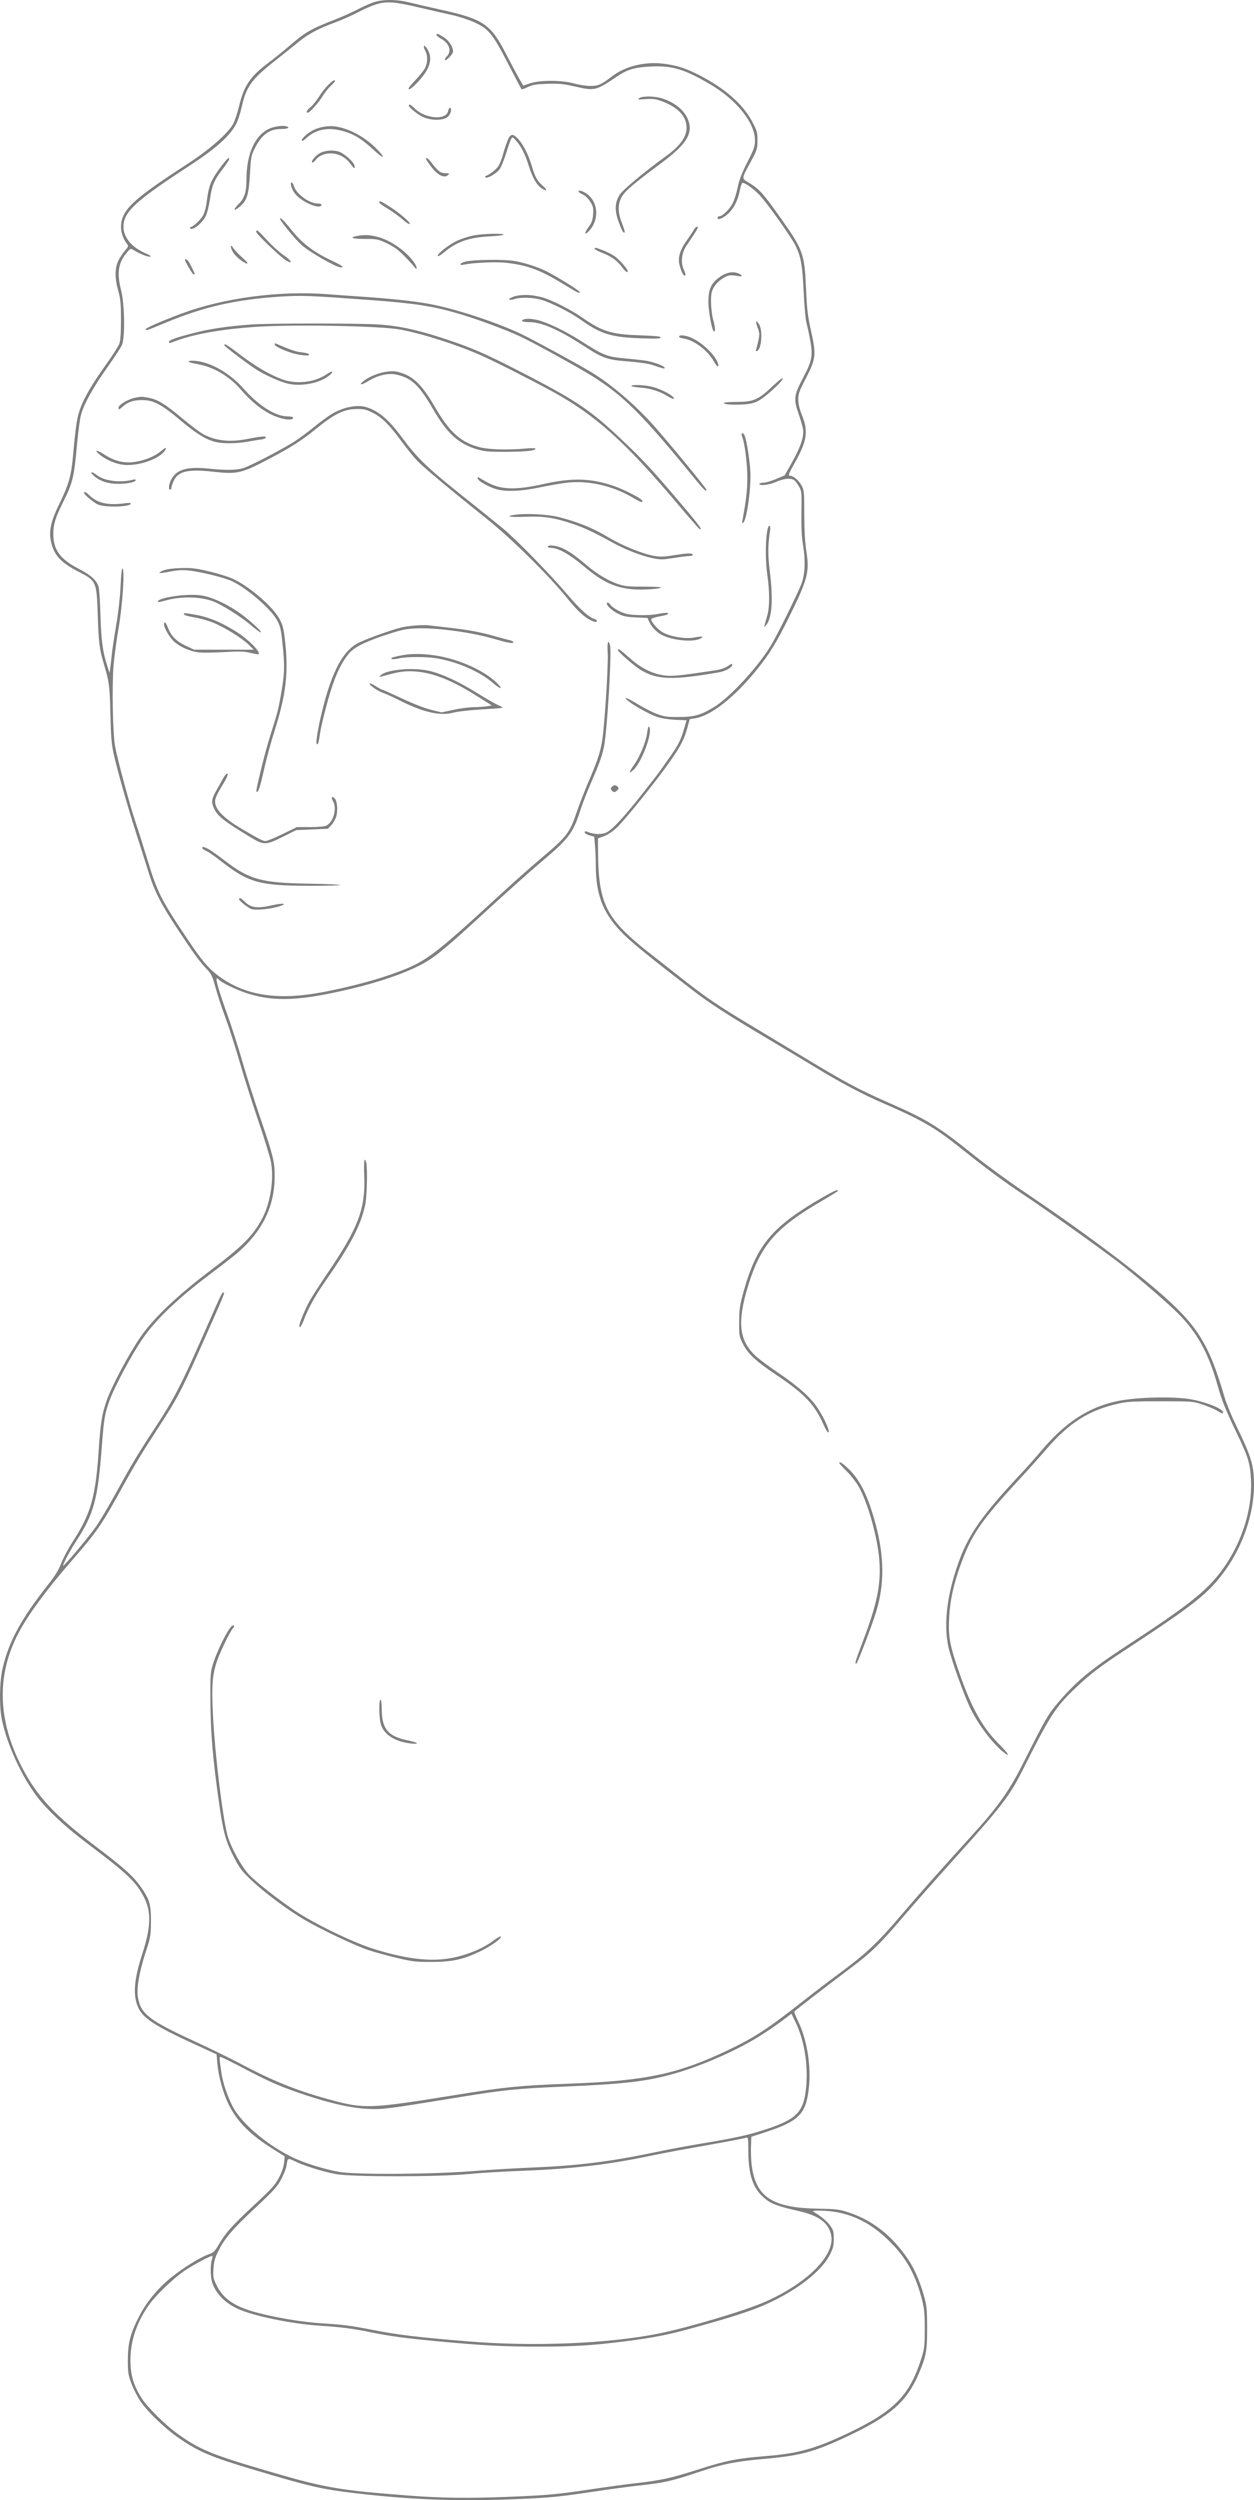 <svg width="319" height="636" viewBox="0 0 319 636" fill="none" xmlns="http://www.w3.org/2000/svg">
<path fill-rule="evenodd" clip-rule="evenodd" d="M103.991 0.589C105.282 0.917 109.013 1.777 112.283 2.502C122.921 4.859 124.819 6.142 128.642 13.553C129.95 16.089 131.487 18.976 132.058 19.968L133.094 21.771L134.892 21.181C137.451 20.34 143.015 20.37 146.075 21.241C147.279 21.584 149.11 21.864 150.143 21.863C152.218 21.862 152.945 21.543 155.697 19.423C159.053 16.836 164.016 15.616 168.787 16.204C172.114 16.613 174.367 17.334 177.816 19.093C184.398 22.45 189.038 26.523 191.385 31.003C192.584 33.292 192.697 33.706 192.689 35.753C192.68 37.868 192.586 38.169 191.023 41.067C188.506 45.734 188.52 45.251 190.864 46.708C193.261 48.2 194.333 49.427 198.894 55.901C204.306 63.586 204.672 64.632 205.054 73.512C205.278 78.73 205.481 80.44 206.318 84.167C207.683 90.251 207.575 91.236 204.99 96.259C203.247 99.643 203.035 100.248 203.071 101.734C203.096 102.748 203.436 104.201 203.936 105.429C205.685 109.726 205.355 112.064 202.205 117.686C200.605 120.541 200.424 121.016 200.935 121.016C201.817 121.016 203.105 122.09 203.893 123.486C204.545 124.64 204.589 125.089 204.597 130.783C204.604 134.892 204.778 137.957 205.136 140.279C205.957 145.591 205.477 147.382 200.583 157.28C197.558 163.4 195.72 166.396 192.669 170.181C186.825 177.431 180.88 182.111 176.714 182.741L175.455 182.931L174.882 185.049C174.064 188.07 173.25 189.655 170.449 193.677C167.034 198.582 158.862 208.739 156.811 210.628C155.818 211.543 154.495 212.412 153.615 212.728L152.113 213.267L152.154 217.531C152.25 227.607 153.759 231.899 159.051 237.149C160.348 238.435 162.887 240.633 164.694 242.034C166.501 243.435 170.118 246.275 172.732 248.344C179.414 253.634 182.559 255.783 191.134 260.916C195.264 263.389 200.896 266.781 203.65 268.454C214.744 275.196 218.199 277.053 226.178 280.563C235.909 284.843 238.525 286.453 247.7 293.806C250.835 296.319 256.528 300.484 260.351 303.062C274.486 312.595 285.945 321.074 294.082 328.019C304.532 336.94 307.495 341.614 311.562 355.6C311.993 357.079 313.283 360.209 314.429 362.556C318.308 370.494 319.002 372.802 319 377.77C318.998 384.934 316.257 393.1 311.749 399.375C307.499 405.291 304.073 408.03 286.568 419.512C280.055 423.783 277.353 425.832 273.859 429.147C268.461 434.268 267.277 436.092 260.177 450.224C256.827 456.89 254.846 459.461 242.477 473.195C237.987 478.18 232.273 484.654 229.779 487.583C223.733 494.681 221.716 496.641 216.166 500.815C209.775 505.62 202.264 511.429 202.084 511.704C202.003 511.828 202.415 512.91 203.001 514.109C205.307 518.832 206.384 525.52 205.756 531.205C205.022 537.844 203.243 539.616 194.419 542.489L191.134 543.559L191.039 546.203C190.987 547.657 191.086 549.859 191.26 551.096C192.369 558.973 196.618 561.671 208.185 561.846C212.248 561.907 213.393 562.029 215.227 562.594C221.686 564.586 226.75 568.474 230.966 574.679C232.571 577.04 233.904 580.069 234.979 583.797C235.746 586.454 235.828 587.234 235.852 592.059C235.881 597.989 235.608 599.46 233.629 604.027C230.571 611.086 226.458 614.648 215.319 619.882C207.112 623.739 203.551 624.696 194.419 625.499C187.382 626.118 183.799 626.814 178.513 628.589C170.702 631.212 169.318 631.53 162.347 632.3C159.938 632.566 154.939 633.24 151.239 633.797C142.277 635.146 140.092 635.363 131.996 635.711C116.798 636.364 104.689 635.929 90.224 634.21C81.644 633.191 79.022 632.581 64.266 628.176C53.411 624.934 50.282 623.58 44.946 619.812C41.821 617.606 37.646 613.583 35.894 611.09C35.086 609.94 33.995 607.851 33.47 606.448C32.609 604.146 32.516 603.552 32.517 600.346C32.519 596.023 33.191 593.459 35.465 589.099C37.366 585.455 40.238 582.01 43.685 579.242C46.636 576.873 50.919 574.232 53.076 573.453C54.334 572.998 54.661 572.684 55.655 570.973C57.392 567.985 59.04 566.145 64.677 560.905C69.147 556.75 70.007 555.799 70.98 553.936C71.692 552.574 72.165 551.184 72.264 550.165L72.421 548.55L69.51 546.721C63.648 543.036 60.495 539.898 58.265 535.528C56.834 532.724 55.586 528.29 55.294 524.975L55.084 522.594L48.169 519.399C39.754 515.51 36.58 513.444 35.342 511.051C33.732 507.937 33.987 503.819 36.217 496.956C38.409 490.207 38.516 486.227 36.601 482.569C34.553 478.656 32.335 476.558 22.168 468.914C16.523 464.67 11.904 460.342 9.277 456.837C5.468 451.756 1.974 444.152 0.554 437.856C-0.226 434.394 -0.175 428.041 0.663 424.389C2.216 417.62 5.335 411.869 12.136 403.227C14.018 400.837 14.934 399.354 15.582 397.649C16.068 396.371 17.381 393.907 18.5 392.173C23.174 384.932 24.317 380.869 25.13 368.598C25.56 362.106 25.936 359.746 27.062 356.471C28.369 352.673 32.775 344.38 35.794 340.037C39.153 335.205 45.139 329.524 53.614 323.122C61.804 316.937 64.346 314.379 66.701 309.956C68.765 306.078 69.71 300.147 68.962 295.762C68.748 294.508 67.315 289.805 65.777 285.312C64.239 280.818 62.077 274.009 60.972 270.18C59.867 266.351 58.243 261.289 57.362 258.933C56.482 256.576 55.345 253.128 54.837 251.269C54.047 248.386 53.739 247.713 52.735 246.682C50.918 244.816 49.358 242.693 45.334 236.61C40.938 229.964 39.301 226.77 37.783 221.875C37.164 219.877 35.759 215.446 34.661 212.028C32.374 204.907 29.756 195.653 28.853 191.494C28.38 189.32 28.199 187.035 28.088 181.838C27.937 174.764 27.775 173.455 26.524 169.26C25.282 165.093 25.11 163.78 24.867 156.533C24.575 147.827 24.556 147.786 19.821 145.346C15.318 143.024 13.627 141.107 12.927 137.524C12.413 134.892 12.982 132.481 15.174 128C17.47 123.309 18.119 121.026 18.565 116.072C19.248 108.489 19.569 106.323 20.334 104.145C21.363 101.22 23.344 97.812 26.956 92.756C28.582 90.48 30.106 88.099 30.343 87.465C30.642 86.664 30.773 84.806 30.773 81.374C30.773 77.243 30.663 76.051 30.099 74.085C29.134 70.72 29.177 68.008 30.227 66.081C30.68 65.249 31.436 64.136 31.907 63.608C32.61 62.816 32.695 62.56 32.386 62.16C30.588 59.827 30.279 56.954 31.566 54.511C33.014 51.764 36.798 48.752 47.51 41.823C53.225 38.127 58.051 33.904 59.327 31.483C59.756 30.67 60.422 28.672 60.808 27.044C62.045 21.826 63.623 19.476 68.212 16.027C69.734 14.882 72.177 12.914 73.64 11.653C77.687 8.165 79.121 7.336 85.147 5.004C86.916 4.32 89.591 3.119 91.092 2.337C92.594 1.554 94.587 0.7 95.522 0.438C97.79 -0.197 101.122 -0.137 103.991 0.589ZM95.492 1.162C94.442 1.497 92.457 2.375 91.08 3.114C89.704 3.853 87.152 4.99 85.411 5.641C80.763 7.378 78.458 8.611 75.83 10.766C74.54 11.824 72.005 13.853 70.198 15.274C63.974 20.169 62.648 21.99 61.484 27.239C61.135 28.812 60.494 30.763 60.059 31.575C58.365 34.737 54.906 37.801 47.817 42.417C34.436 51.13 31.412 53.942 31.412 57.677C31.412 60.386 33.509 62.92 36.992 64.42C38.114 64.904 38.558 65.221 38.217 65.295C37.667 65.415 35.675 64.635 34.113 63.688C33.23 63.153 33.228 63.154 32.443 64.041C30.096 66.692 29.658 69.326 30.813 73.859C31.715 77.402 31.845 85.866 31.026 87.756C30.734 88.427 29.04 91.024 27.26 93.527C23.72 98.505 21.376 102.721 20.618 105.477C20.349 106.454 19.917 109.584 19.657 112.432C18.823 121.585 18.57 122.653 16.021 127.801C14.064 131.755 13.563 133.387 13.563 135.815C13.563 139.913 15.299 142.264 20.178 144.777C23.193 146.33 24.657 147.691 25.096 149.351C25.259 149.964 25.47 153.262 25.565 156.681C25.74 162.921 26.14 165.878 27.289 169.408L27.867 171.183L28.058 169.851C28.163 169.119 28.337 167.587 28.446 166.448C28.555 165.308 29.055 161.979 29.556 159.048C30.111 155.81 30.547 151.897 30.669 149.07C30.796 146.129 30.984 144.486 31.179 144.6C31.773 144.947 31.177 153.973 30.183 159.691C29.669 162.649 29.092 166.911 28.901 169.162C28.448 174.513 28.68 186.669 29.299 189.978C29.948 193.45 33.069 204.975 34.537 209.324C35.204 211.299 36.531 215.491 37.487 218.639C40.053 227.093 40.93 228.823 47.996 239.354C51.302 244.281 52.966 246.255 55.343 248.07C61.722 252.939 69.609 254.429 80.055 252.741C86.011 251.778 94.215 249.735 99.176 247.979C108.407 244.711 109.235 244.104 128.233 226.675C131.163 223.988 135.391 220.246 137.628 218.36C144.228 212.797 144.912 211.909 146.72 206.552C147.351 204.68 148.767 201.051 149.865 198.488C152.325 192.746 153.008 190.46 153.412 186.613C154.089 180.157 154.757 168.42 154.587 165.946C154.415 163.437 154.743 162.44 155.188 164.118C155.668 165.926 154.42 186.566 153.616 190.126C153.045 192.653 152.449 194.285 150.212 199.449C149.26 201.646 148.102 204.643 147.637 206.108C145.804 211.893 144.679 213.385 137.788 219.172C135.295 221.266 129.013 226.873 123.828 231.633C113.373 241.232 110.971 243.237 107.798 245.02C103.628 247.363 96.927 249.723 89.291 251.538C76.348 254.614 69.883 254.898 62.892 252.699C60.302 251.884 56.074 249.824 55.645 249.168C55.541 249.008 55.335 248.877 55.188 248.877C54.752 248.877 55.674 252.088 57.846 258.133C58.97 261.263 60.668 266.554 61.619 269.891C62.569 273.228 64.62 279.687 66.175 284.245C69.515 294.033 69.874 295.482 69.876 299.192C69.879 306.859 66.773 313.236 60.342 318.769C59.481 319.51 56.243 322.026 53.145 324.361C45.286 330.286 39.737 335.588 36.428 340.333C33.613 344.37 29.117 352.755 27.821 356.384C26.653 359.657 26.421 361.052 25.912 367.858C24.901 381.367 23.907 385.077 19.467 391.918C17.781 394.515 16.067 397.718 16.067 398.271C16.067 398.732 22.355 391.259 24.397 388.373C25.339 387.041 27.595 383.245 29.41 379.938C33.566 372.366 35.029 369.925 39.495 363.123C44.173 355.998 46.088 352.323 51.369 340.333C56.527 328.621 56.448 328.79 56.83 328.79C57.262 328.79 57.245 328.83 52.206 340.185C46.766 352.443 45.315 355.328 41.969 360.538C40.586 362.692 38.344 366.186 36.987 368.302C35.63 370.418 33.094 374.747 31.352 377.921C25.873 387.904 24.779 389.499 18.257 397.012C11.839 404.405 7.305 410.543 4.814 415.214C-0.982 426.078 -0.652 437.741 5.795 449.962C9.547 457.073 14.052 461.9 23.875 469.335C31.478 475.089 33.825 477.177 35.754 479.905C38.045 483.145 38.446 484.507 38.404 488.912C38.372 492.373 38.285 492.869 37.061 496.607C35.371 501.768 34.676 505.988 35.13 508.316C35.925 512.384 37.963 513.943 49.394 519.233C53.699 521.225 58.909 523.761 60.972 524.87C69.064 529.218 75.515 531.832 83.568 534.025C92.775 536.531 93.778 536.495 116.351 532.855C128.707 530.862 132.126 530.527 145.138 530.035C164.337 529.308 172.414 527.601 185.032 521.606C191.839 518.371 195.226 516.165 204.119 509.175C206.959 506.944 211.464 503.508 214.132 501.54C220.272 497.011 223.492 493.954 229.149 487.284C233.253 482.445 239.589 475.305 247.141 467.01C253.755 459.745 256.664 455.684 260.031 449.014C266.191 436.811 266.557 436.176 269.286 432.973C273.745 427.737 277.634 424.518 286.471 418.748C301.89 408.68 306.716 404.895 310.499 399.906C315.679 393.072 318.583 384.326 318.239 376.589C318.049 372.312 317.548 370.658 314.56 364.455C311.801 358.726 310.821 356.282 309.749 352.468C307.415 344.157 304.546 338.956 299.567 334.002C296.685 331.135 288.645 324.238 284.564 321.132C279.118 316.987 266.009 307.65 260.597 304.062C255.322 300.564 251.246 297.544 244.014 291.774C237.802 286.817 234.323 284.821 224.394 280.519C219.44 278.372 214.067 275.536 208.187 271.964C205.691 270.448 199.637 266.819 194.732 263.899C184.741 257.951 180.611 255.278 176.222 251.916C167.687 245.378 162.067 240.872 159.578 238.569C153.716 233.147 151.576 228.227 151.558 220.138C151.555 218.575 151.462 216.293 151.353 215.067L151.153 212.837L149.945 212.495C149.28 212.306 148.736 211.964 148.736 211.735C148.736 211.379 148.894 211.381 149.821 211.747C151.203 212.293 153.219 212.296 154.305 211.754C155.762 211.027 158.526 208.072 162.858 202.608C165.158 199.707 167.385 196.843 167.805 196.245C168.226 195.647 169.403 193.977 170.42 192.534C172.556 189.505 173.175 188.272 174.029 185.35L174.647 183.238L171.782 183.103C169.97 183.018 168.245 182.738 167.087 182.341C165.192 181.692 161.188 179.468 159.735 178.257C158.256 177.025 159.598 177.505 162.316 179.181C163.773 180.079 165.925 181.172 167.098 181.611C168.966 182.308 169.658 182.406 172.673 182.396C176.615 182.384 178.264 181.92 181.636 179.871C185.769 177.36 193.197 169.24 196.373 163.762C198.04 160.886 202.828 151.171 203.801 148.689C204.776 146.203 204.949 142.824 204.304 138.863C203.921 136.512 203.804 134.195 203.871 130.324C203.957 125.343 203.92 124.937 203.281 123.808C202.907 123.146 202.361 122.416 202.069 122.187C201.251 121.545 199.457 121.697 197.432 122.582C195.62 123.373 193.168 123.664 193.168 123.088C193.168 122.925 193.625 122.792 194.184 122.793C194.744 122.793 196.196 122.371 197.412 121.854L199.624 120.915L201.551 117.464C203.744 113.538 204.587 110.937 204.265 109.082C204.147 108.402 203.63 106.646 203.116 105.181C201.846 101.564 201.986 100.473 204.263 96.178C206.51 91.94 206.796 90.546 206.166 86.925C205.902 85.408 205.471 83.368 205.208 82.391C204.923 81.329 204.61 78.023 204.429 74.16C204.116 67.484 203.762 65.439 202.429 62.611C201.377 60.38 194.942 51.342 193.061 49.452C191.355 47.74 189.252 46.306 188.818 46.56C188.675 46.644 188.39 47.523 188.184 48.514C187.674 50.966 186.855 52.669 185.511 54.077C184.257 55.39 182.529 56.181 182.529 55.442C182.529 55.206 182.735 55.014 182.987 55.014C183.804 55.014 185.613 53.237 186.401 51.66C186.824 50.815 187.395 48.993 187.67 47.611C188.033 45.789 188.706 44.041 190.121 41.251C191.875 37.792 192.07 37.222 192.05 35.607C191.996 31.154 187.291 25.323 180.581 21.394C174.151 17.629 171.037 16.686 165.795 16.913C161.585 17.096 159.662 17.638 157.11 19.36C151.555 23.11 151.358 23.158 146.266 22.007C143.26 21.327 142.229 21.227 139.247 21.322C136.327 21.416 135.506 21.552 134.266 22.145C133.45 22.536 132.732 22.799 132.669 22.73C132.607 22.661 131.056 19.701 129.223 16.152C125.246 8.454 124.258 7.266 120.418 5.568C119.042 4.959 116.578 4.167 114.943 3.809C113.308 3.451 109.506 2.579 106.494 1.872C100.273 0.41 98.26 0.28 95.492 1.162ZM112.786 9.413C114.163 10.231 115.256 11.878 115.256 13.134C115.256 13.721 113.49 15.557 113.194 15.277C113.065 15.155 113.264 14.747 113.638 14.371C114.964 13.036 114.336 11.031 112.226 9.861C111.475 9.445 110.942 8.979 111.042 8.825C111.273 8.472 111.108 8.417 112.786 9.413ZM108.485 12.141C109.819 14.067 109.75 16.036 108.265 18.378C107.088 20.235 104.502 22.864 104.006 22.708C103.72 22.617 104.224 21.899 105.528 20.538C106.6 19.418 107.749 17.999 108.081 17.383C108.811 16.031 108.859 14.163 108.196 12.95C107.56 11.787 107.791 11.14 108.485 12.141ZM85.217 20.622C85.217 20.753 84.72 21.317 84.112 21.874C83.504 22.431 82.581 23.601 82.061 24.472C81.091 26.097 78.782 28.672 78.294 28.672C77.729 28.672 78.055 28.033 79.037 27.212C79.597 26.745 80.537 25.584 81.127 24.631C82.62 22.22 85.217 19.674 85.217 20.622ZM168.658 25.101C172.002 26.239 174.383 28.349 175.192 30.892C176.222 34.129 174.436 36.859 168.308 41.415C161.2 46.7 158.96 48.616 158.147 50.112C157.113 52.012 157.15 54.124 158.267 56.901C158.718 58.021 159.008 59.011 158.912 59.101C158.588 59.408 158.195 58.72 157.34 56.346C156.311 53.489 156.395 51.542 157.635 49.54C158.39 48.322 164.079 43.578 169.244 39.86C173.181 37.025 174.862 34.59 174.638 32.039C174.398 29.297 172.185 27.124 168.168 25.687C166.755 25.181 165.99 25.09 164.224 25.221C162.264 25.367 162.098 25.339 162.641 24.956C163.497 24.353 166.689 24.43 168.658 25.101ZM105.419 27.525C108.118 30.243 113.554 30.683 114.006 28.22C114.094 27.736 114.306 27.38 114.477 27.43C115.062 27.6 114.653 29.116 113.842 29.782C112.753 30.675 109.775 30.7 107.746 29.833C106.402 29.259 103.991 27.334 103.991 26.836C103.991 26.365 104.519 26.62 105.419 27.525ZM85.061 32.139C88.528 32.557 92.623 34.697 95.581 37.637C98.302 40.342 97.815 40.717 94.995 38.089C92.122 35.41 90.156 34.187 87.453 33.397C83.584 32.266 80.413 32.838 77.942 35.112C77.194 35.801 76.769 36.03 76.769 35.745C76.769 35.066 78.633 33.507 80.211 32.866C81.753 32.24 83.602 31.963 85.061 32.139ZM72.78 32.117C73.917 32.429 73.261 32.815 71.594 32.815C68.489 32.815 66.556 34.235 64.775 37.822C63.913 39.56 63.812 40.097 63.594 44.125C63.305 49.466 62.841 50.995 61.045 52.53C59.385 53.949 59.167 53.428 60.758 51.846C62.207 50.405 62.686 48.869 62.695 45.633C62.712 39.214 64.786 34.521 68.368 32.792C69.612 32.193 71.822 31.854 72.78 32.117ZM131.853 35.391C133.121 36.758 134.474 39.461 135.299 42.275C136.103 45.02 136.672 46.049 138.045 47.24C139.347 48.37 139.178 48.849 137.803 47.923C136.499 47.044 135.501 45.299 134.496 42.141C133.528 39.095 132.596 37.253 131.283 35.788C130.394 34.797 130.355 34.784 130.019 35.379C129.827 35.717 129.254 37.353 128.745 39.015C128.236 40.676 127.492 42.49 127.091 43.045C126.299 44.144 123.891 45.532 123.486 45.123C123.348 44.983 123.404 44.812 123.611 44.742C124.524 44.432 126.091 43.231 126.705 42.369C127.073 41.852 127.605 40.56 127.888 39.497C128.17 38.434 128.692 36.829 129.047 35.93C129.831 33.949 130.411 33.837 131.853 35.391ZM85.981 38.5C87.494 38.893 90.224 41.359 90.224 42.332C90.224 43.051 90.161 43.004 88.859 41.322C86.696 38.528 82.201 38.215 80.269 40.724C79.921 41.176 79.528 41.444 79.397 41.319C79.065 41.005 80.246 39.578 81.341 38.972C82.551 38.301 84.469 38.106 85.981 38.5ZM109.916 41.563C111.448 43.581 112.108 44.062 113.348 44.062C114.362 44.062 114.411 44.101 113.947 44.539C113.034 45.402 111.374 44.591 109.761 42.495C108.997 41.501 108.372 40.582 108.372 40.452C108.372 39.885 108.965 40.312 109.916 41.563ZM58.308 40.515C58.308 40.681 57.622 41.713 56.783 42.809C54.465 45.84 53.959 47 53.444 50.474C53.187 52.205 52.72 54.168 52.405 54.836C51.504 56.75 48.999 58.771 48.35 58.108C48.234 57.989 48.328 57.828 48.56 57.75C49.478 57.442 51.245 55.69 51.769 54.569C52.073 53.918 52.412 52.653 52.522 51.758C53.084 47.17 53.591 45.887 56.233 42.365C57.758 40.332 58.308 39.842 58.308 40.515ZM74.725 47.244C75.25 49.232 78.617 51.749 80.758 51.755C81.318 51.757 81.775 51.883 81.775 52.036C81.775 53.522 76.873 51.531 75.092 49.322C74.215 48.235 73.654 46.43 74.193 46.43C74.368 46.43 74.608 46.796 74.725 47.244ZM149.076 49.177C152.116 51.115 152.569 55.663 150.009 58.563C148.701 60.045 148.483 59.464 149.713 57.773C150.551 56.621 150.774 55.993 150.874 54.506C150.981 52.919 150.882 52.478 150.157 51.309C149.647 50.485 148.895 49.762 148.244 49.468C147.654 49.202 147.171 48.876 147.171 48.743C147.171 48.303 148.003 48.493 149.076 49.177ZM99.088 52.547C101.729 54.232 104.543 56.653 104.22 56.964C104.088 57.091 103.454 56.729 102.812 56.16C101.499 54.997 99.794 53.774 97.817 52.578C97.082 52.134 96.482 51.635 96.482 51.468C96.482 50.968 96.854 51.122 99.088 52.547ZM72.108 56.109C72.552 56.565 73.552 57.736 74.332 58.713C76.973 62.021 79.929 64.221 84.792 66.497C86.936 67.5 87.609 68.036 86.724 68.036C85.525 68.036 78.553 64.034 76.613 62.232C74.862 60.606 71.068 55.949 71.197 55.583C71.255 55.417 71.666 55.653 72.108 56.109ZM177.523 57.912C177.523 58.042 177.039 58.874 176.448 59.762C175.858 60.65 174.985 61.967 174.509 62.687C173.42 64.336 173.157 66.789 173.892 68.452C174.462 69.743 174.512 70.108 174.119 70.108C173.786 70.108 173.185 68.79 172.82 67.258C172.414 65.557 173.02 63.506 174.555 61.386C175.298 60.36 176.132 59.106 176.409 58.599C176.872 57.753 177.523 57.351 177.523 57.912ZM67.957 61.114C69.219 62.5 71.081 64.192 72.094 64.874C74.11 66.229 74.711 67.285 72.936 66.351C71.626 65.663 65.192 59.545 65.192 58.988C65.192 58.222 65.635 58.563 67.957 61.114ZM128.085 59.704C128.085 59.842 126.5 60.035 124.564 60.134C119.214 60.406 116.09 61.52 112.807 64.325C112.118 64.914 111.471 65.27 111.37 65.116C111.077 64.667 114.196 62.21 116.299 61.233C117.36 60.74 119.214 60.141 120.418 59.9C122.78 59.429 128.085 59.293 128.085 59.704ZM95.699 60.16C99.191 60.965 103.426 63.895 105.422 66.887C106.279 68.171 106.16 68.966 105.289 67.773C105.006 67.383 103.864 66.145 102.751 65.02C101.244 63.495 100.132 62.696 98.385 61.88C96.142 60.832 95.904 60.785 92.82 60.785C89.529 60.785 88.643 60.39 91.032 59.989C92.747 59.701 93.89 59.743 95.699 60.16ZM59.39 63.159C59.701 63.644 60.672 64.666 61.548 65.43C62.423 66.195 63.056 66.9 62.952 66.998C62.574 67.356 59.998 65.39 59.295 64.208C58.459 62.8 58.545 61.84 59.39 63.159ZM153.557 63.738C154.573 64.133 155.911 64.842 156.529 65.312C157.715 66.215 159.687 68.485 159.687 68.947C159.687 69.541 159.137 69.159 158.221 67.931C156.999 66.29 155.479 65.197 153.207 64.324C152.218 63.943 151.358 63.491 151.297 63.318C151.138 62.867 151.483 62.931 153.557 63.738ZM130.929 66.403C134.002 66.957 137.457 68.137 139.818 69.437C143.316 71.363 147.484 74.015 147.484 74.314C147.484 74.755 146.977 74.507 143.394 72.311C137.454 68.67 134.21 67.463 128.71 66.845C126.186 66.562 120.259 66.827 117.994 67.325C116.664 67.616 116.949 66.929 118.306 66.569C120.352 66.027 128.269 65.923 130.929 66.403ZM48.041 66.63C48.514 67.43 49.547 69.534 49.547 69.697C49.547 69.76 49.41 69.812 49.243 69.812C48.996 69.812 47.044 66.501 47.044 66.082C47.044 65.701 47.708 66.067 48.041 66.63ZM187.738 69.514C188.942 69.974 188.994 70.496 187.809 70.23C187.228 70.099 186.332 70.015 185.818 70.044C184.489 70.117 182.501 71.542 181.618 73.054C180.978 74.148 180.865 74.737 180.88 76.889C180.889 78.287 181.123 80.25 181.4 81.25C181.958 83.265 182.04 84.315 181.639 84.315C181.144 84.315 180.182 79.17 180.2 76.62C180.22 73.743 180.844 72.235 182.593 70.84C184.419 69.385 186.197 68.926 187.738 69.514ZM83.496 74.856C85.045 74.98 88.565 75.232 91.319 75.417C99.613 75.975 105.505 76.606 109.48 77.362C116.034 78.608 126.271 81.975 132.551 84.95C135.504 86.35 146.777 92.483 150.3 94.607C155.287 97.614 161.121 102.553 165.937 107.845C169.118 111.341 179.713 124.208 179.713 124.577C179.713 125.257 179.081 124.645 176.427 121.394C163.537 105.601 158.613 100.678 150.77 95.739C147.405 93.62 135.97 87.311 132.554 85.69C129.169 84.084 122.227 81.48 117.514 80.049C110.495 77.919 105.953 77.194 94.159 76.324C78.921 75.199 76.711 75.112 71.533 75.44C60.053 76.167 51.865 78.023 42.04 82.126C37.34 84.088 37.031 84.189 37.031 83.764C37.031 83.452 40.915 81.751 45.985 79.843C56.776 75.781 71.136 73.872 83.496 74.856ZM135.468 75.147C136.346 75.264 137.613 75.529 138.284 75.735C140.661 76.465 145.498 78.949 148.108 80.78C153.153 84.318 155.57 85.065 162.729 85.298C165.349 85.384 167.639 85.54 167.819 85.645C168.655 86.133 167.503 86.225 162.725 86.048C155.457 85.778 152.767 84.933 147.722 81.337C144.958 79.367 140.141 76.953 137.488 76.208C135.535 75.659 132.377 75.585 130.954 76.054C129.586 76.506 128.969 76.224 130.118 75.673C131.336 75.089 133.466 74.88 135.468 75.147ZM136.559 81.37C139.099 81.939 143.805 84.19 147.761 86.727C153.374 90.328 154.433 90.757 158.622 91.136C160.499 91.306 162.891 91.559 163.939 91.699C166.005 91.974 169.074 93.087 169.074 93.561C169.074 93.875 168.954 93.848 166.18 92.909C165.054 92.527 162.889 92.186 160.392 91.996C154.439 91.542 153.488 91.223 148.579 88.037C142.094 83.827 137.801 81.947 134.673 81.947C132.861 81.947 132.218 81.622 133.273 81.239C133.915 81.006 135.155 81.055 136.559 81.37ZM193.041 82.393C194.098 83.918 193.756 88.921 192.57 89.29C192.271 89.383 192.191 89.275 192.32 88.956C192.425 88.697 192.689 87.672 192.906 86.677C193.255 85.082 193.235 84.696 192.742 83.381C192.102 81.678 192.237 81.232 193.041 82.393ZM96.521 82.555C102.24 82.944 107.788 84.269 116.427 87.311C121.337 89.04 125.358 90.894 134.4 95.599C146.7 101.999 150.359 104.487 157.835 111.536C163.517 116.895 165.797 119.354 173.433 128.358C177.92 133.647 179.024 135.178 177.868 134.502C177.691 134.398 175.044 131.355 171.986 127.738C158.977 112.355 151.366 105.54 140.6 99.637C135.212 96.683 126.426 92.224 122.609 90.506C116.614 87.809 107.386 84.847 101.82 83.835C96.723 82.907 75.016 82.494 65.192 83.138C56.722 83.693 49.514 84.945 44.915 86.66C43.007 87.371 42.976 87.376 42.976 86.964C42.976 86.519 44.676 85.906 49.077 84.765C53.408 83.642 57.743 82.995 63.925 82.547C68.671 82.204 91.441 82.209 96.521 82.555ZM174.603 85.484C177.548 86.157 181.862 89.92 182.676 92.528C183.028 93.655 182.318 93.266 181.596 91.936C180.131 89.239 176.642 86.567 174.035 86.146C173.286 86.025 172.701 85.797 172.734 85.638C172.816 85.256 173.397 85.208 174.603 85.484ZM72.471 88.362C73.807 88.925 75.426 89.452 76.069 89.533C78.112 89.791 78.646 89.942 78.646 90.258C78.646 90.599 76.415 90.392 74.579 89.882C72.483 89.299 69.885 88.079 69.885 87.678C69.885 87.456 69.92 87.289 69.963 87.307C70.007 87.324 71.135 87.799 72.471 88.362ZM61.193 90.308C64.958 93.169 68.241 95.104 71.534 96.406C75.151 97.835 79.945 97.343 83.034 95.228C84.648 94.121 85.148 94.415 83.659 95.595C81.148 97.586 76.288 98.442 72.852 97.497C70.773 96.925 67.282 95.328 65.192 93.992C62.945 92.556 57.056 88.086 57.056 87.816C57.056 87.273 57.74 87.685 61.193 90.308ZM51.152 92.028C54.902 92.867 58.962 95.454 62.091 98.998C65.838 103.242 70.113 105.921 73.137 105.921C73.93 105.921 74.579 106.058 74.579 106.226C74.579 107.257 71.074 106.624 68.321 105.096C65.872 103.737 63.631 101.831 61.265 99.096C58.263 95.625 54.203 93.27 50.035 92.584C48.906 92.398 47.982 92.126 47.982 91.98C47.982 91.657 49.605 91.682 51.152 92.028ZM101.019 94.56C104.947 95.486 107.213 97.607 110.69 103.614C114.279 109.813 117.036 112.35 121.608 113.664C124.039 114.362 128.856 114.539 133.638 114.106C135.327 113.953 136.22 113.975 136.22 114.17C136.22 114.664 133.516 114.931 128.397 114.94C124.222 114.947 123.236 114.856 121.306 114.282C116.65 112.897 113.748 110.253 110.24 104.2C106.597 97.915 104.665 96.105 100.698 95.264C98.746 94.85 95.976 95.51 93.714 96.926C91.891 98.067 91.058 98.02 92.57 96.861C94.797 95.155 98.854 94.049 101.019 94.56ZM199.113 96.295C199.113 97.051 194.399 101.293 192.664 102.099C191.49 102.645 190.495 102.835 188.386 102.915C185.663 103.02 183.833 102.813 184.222 102.445C184.333 102.34 185.863 102.247 187.622 102.238C191.707 102.217 192.936 101.668 196.512 98.27C198.118 96.744 199.113 95.989 199.113 96.295ZM166.321 98.501C168.26 99.087 170.606 100.287 171.25 101.02C171.881 101.74 171.115 101.592 169.734 100.728C167.853 99.55 165.368 98.777 162.895 98.599C161.647 98.51 160.626 98.322 160.626 98.183C160.626 97.731 164.488 97.947 166.321 98.501ZM37.9 101.204C40.086 101.611 42.106 102.856 46.332 106.399C48.53 108.242 51.012 110.103 51.847 110.534C54.934 112.129 58.469 112.52 62.59 111.725C66.492 110.972 67.778 110.863 67.627 111.299C67.552 111.516 67.079 111.731 66.576 111.778C66.073 111.825 64.548 112.071 63.188 112.325C60.283 112.866 56.745 112.909 54.823 112.426C52.327 111.798 49.991 110.358 45.916 106.934C41.026 102.825 39.049 101.777 36.188 101.777C33.952 101.777 32.595 102.219 31.304 103.366C30.292 104.266 30.147 104.308 30.147 103.703C30.147 103.006 32.529 101.555 34.246 101.207C35.987 100.854 36.02 100.853 37.9 101.204ZM93.04 103.534C96.118 104.423 98.76 106.594 101.891 110.805C106.528 117.043 108.496 118.898 121.044 128.861C123.282 130.637 126.379 133.139 127.928 134.42C131.412 137.303 139.709 145.809 144.496 151.405C147.723 155.176 149.712 156.957 151.317 157.509C152.146 157.795 151.999 158.388 151.161 158.14C149.263 157.578 147.111 155.704 144.215 152.093C139.784 146.567 130.17 137.069 124.049 132.169C114.567 124.579 107.797 118.931 106.206 117.285C105.297 116.344 103.5 114.133 102.213 112.373C99.058 108.057 97.215 106.216 94.856 105.024C93.174 104.174 92.584 104.03 90.85 104.048C87.439 104.082 85.185 105.186 80.136 109.297C76.724 112.074 74.045 113.779 68.524 116.691C61.363 120.467 60.426 120.68 54.079 119.985C47.669 119.282 45.204 119.903 44.107 122.498C43.829 123.154 43.602 123.888 43.602 124.129C43.602 124.37 43.461 124.567 43.289 124.567C42.771 124.567 42.936 123.139 43.594 121.917C44.939 119.425 47.603 118.648 52.936 119.195C57.513 119.664 60.205 119.623 61.964 119.058C63.735 118.49 71.636 114.381 74.751 112.41C75.965 111.642 78.217 109.985 79.757 108.727C81.298 107.469 83.329 105.967 84.271 105.389C87.154 103.62 90.723 102.865 93.04 103.534ZM189.447 110.861C189.901 111.951 190.62 116.37 190.859 119.536C191.163 123.558 190.038 132.114 189.095 132.958C188.799 133.223 188.749 133.101 188.872 132.411C189.852 126.917 190.097 124.765 190.106 121.608C190.116 118.023 189.471 112.801 188.818 111.177C188.614 110.67 188.607 110.318 188.799 110.205C188.965 110.108 189.257 110.403 189.447 110.861ZM42.077 114.43C40.824 116.629 35.492 118.581 31.616 118.26C29.613 118.094 27.158 117.085 25.453 115.729C23.743 114.368 24.574 114.316 26.602 115.657C29.137 117.332 31.705 117.923 34.482 117.472C36.998 117.062 39.331 116.099 40.841 114.844C42.099 113.8 42.516 113.66 42.077 114.43ZM24.671 120.885C26.557 122.363 30.678 122.876 33.824 122.025C34.24 121.912 34.528 121.964 34.528 122.151C34.528 122.635 32.414 123.084 30.125 123.086C27.557 123.088 25.552 122.457 23.997 121.158C22.61 119.999 23.224 119.75 24.671 120.885ZM123.391 122.388C127.144 124.605 130.815 124.784 138.313 123.115C145.603 121.491 150.366 121.632 156.191 123.643C158.652 124.493 162.91 126.656 163.301 127.255C163.794 128.01 163.012 127.806 161.152 126.695C155.922 123.571 149.697 122.145 144.138 122.799C142.642 122.974 139.561 123.511 137.292 123.991C132.432 125.019 128.468 125.152 126.028 124.369C124.014 123.722 121.514 122.261 121.514 121.73C121.514 121.5 121.549 121.325 121.592 121.342C121.635 121.358 122.444 121.829 123.391 122.388ZM22.794 126.048C24.753 127.982 27.527 128.604 31.633 128.032C32.671 127.887 33.276 127.91 33.276 128.095C33.276 128.985 26.537 129.149 24.828 128.301C23.674 127.729 21.386 125.797 21.386 125.395C21.386 124.931 21.909 125.174 22.794 126.048ZM142.009 131.506C146.73 132.67 150.895 134.351 154.598 136.588C158.229 138.781 163.431 140.899 166.463 141.42C167.916 141.669 168.918 141.645 170.971 141.315C174.817 140.695 176.034 140.637 176.189 141.068C176.276 141.307 176.009 141.437 175.436 141.436C174.949 141.435 173.123 141.661 171.379 141.939C168.434 142.408 168.042 142.411 165.903 141.966C163.066 141.377 159.048 139.799 155.757 137.982C151.11 135.416 148.806 134.333 145.821 133.311C141.08 131.688 138.293 131.264 133.64 131.46C129.827 131.62 128.333 131.362 130.822 130.973C133.613 130.537 139.145 130.8 142.009 131.506ZM195.879 135.051C195.328 138.855 195.315 141.212 195.824 145.286C196.73 152.542 196.407 157.255 194.882 159.048C194.389 159.628 194.382 159.624 194.538 158.9C194.626 158.493 194.917 157.432 195.185 156.542C195.812 154.453 195.806 150.508 195.169 146.013C194.491 141.238 194.846 133.743 195.75 133.743C195.947 133.743 195.996 134.242 195.879 135.051ZM143.281 139.54C145.048 140.429 146.587 141.525 149.205 143.761C151.779 145.96 154.798 147.776 157.203 148.573C158.939 149.148 159.836 149.239 163.677 149.23C166.129 149.224 168.136 149.322 168.136 149.447C168.136 149.808 163.557 150.117 161.107 149.921C156.504 149.553 153.26 148.047 148.579 144.104C144.834 140.949 141.996 139.366 140.084 139.366C139.68 139.366 139.349 139.233 139.349 139.07C139.349 138.489 141.765 138.777 143.281 139.54ZM52.989 145.304C55.14 145.798 57.886 146.64 59.09 147.176C63.364 149.076 69.479 154.339 71.156 157.56C72.005 159.191 72.194 160.016 72.596 163.831C73.384 171.311 72.678 177.019 69.872 185.834C69.017 188.52 67.91 192.519 67.412 194.721C66.226 199.959 65.874 201.157 65.447 201.406C65.007 201.663 65.119 201.034 66.58 195.009C67.192 192.486 68.203 188.823 68.828 186.87C70.553 181.475 70.774 180.631 71.426 176.955C72.382 171.565 72.458 169.753 71.945 164.532C71.524 160.239 71.355 159.442 70.536 157.867C69.054 155.02 62.977 149.73 59.014 147.837C57.067 146.907 50.553 145.331 47.637 145.086C46.221 144.966 44.809 145.071 43.153 145.42C40.45 145.989 39.747 145.843 41.598 145.097C42.38 144.782 43.944 144.57 45.949 144.506C48.599 144.421 49.675 144.543 52.989 145.304ZM52.206 151.663C54.524 152.217 57.672 153.708 60.435 155.562C62.874 157.197 66.655 160.575 66.359 160.855C66.247 160.96 65.2 160.217 64.031 159.203C61.564 157.061 56.676 153.946 54.345 153.029C51.009 151.718 46.027 151.638 41.847 152.828C41.021 153.063 40.29 153.202 40.221 153.138C39.561 152.513 43.676 151.517 47.669 151.336C49.412 151.256 50.977 151.369 52.206 151.663ZM155.416 153.99C155.687 154.382 156.72 155.077 157.71 155.536C159.218 156.234 159.994 156.386 162.493 156.472C164.336 156.536 166.285 156.411 167.593 156.145C168.757 155.909 169.78 155.823 169.866 155.955C170.095 156.306 169.764 156.434 167.588 156.838C166.512 157.038 165.637 157.351 165.643 157.533C165.666 158.277 167.466 160.276 168.688 160.915C170.811 162.026 174.385 162.589 176.642 162.169C178.674 161.791 179.238 161.901 178.133 162.46C176.27 163.403 171.325 162.952 168.481 161.58C167.119 160.923 165.736 159.497 165.127 158.122L164.717 157.196L161.811 157.067C159.455 156.962 158.6 156.789 157.293 156.153C155.804 155.428 154.368 154.142 154.368 153.533C154.368 153.04 154.926 153.283 155.416 153.99ZM48.974 156.243C52.773 156.85 55.991 158.13 60.005 160.632C63.153 162.593 66.404 165.87 65.768 166.44C65.709 166.492 64.771 166.328 63.683 166.075C62.038 165.693 60.904 165.661 56.956 165.887C54.343 166.037 51.396 166.059 50.405 165.938C48.372 165.687 46.027 164.665 44.416 163.327C43.294 162.395 41.724 159.78 41.724 158.842C41.724 157.878 42.194 158.283 42.735 159.714C43.519 161.788 44.905 163.182 47.286 164.289L49.383 165.264H56.962H64.54L63.223 163.966C61.508 162.276 56.894 159.434 54.042 158.311C52.802 157.823 50.694 157.249 49.358 157.035C48.021 156.822 46.871 156.488 46.803 156.294C46.666 155.906 46.833 155.902 48.974 156.243ZM109.154 159.08C109.67 159.148 111.923 159.411 114.16 159.664C119.188 160.233 122.06 160.767 125.894 161.848C127.529 162.309 129.254 162.77 129.727 162.871C130.201 162.972 130.588 163.201 130.588 163.379C130.588 163.799 129.182 163.546 125.391 162.442C119.901 160.844 111.022 159.653 106.05 159.849C103.339 159.956 102.327 160.157 98.837 161.287C92.916 163.202 90.02 164.649 88.651 166.373C86.497 169.085 85.011 172.447 83.374 178.312C82.515 181.391 81.656 184.976 81.465 186.278C81.058 189.055 80.932 189.477 80.577 189.269C80.129 189.007 81.405 182.426 82.899 177.286C85.058 169.855 87.554 165.577 90.804 163.734C92.507 162.768 99.109 160.361 102.06 159.63C103.886 159.177 107.675 158.884 109.154 159.08ZM160.146 167.365C162.713 169.653 165.218 171.034 167.831 171.604C170.443 172.173 171.972 172.052 182.326 170.455C183.457 170.28 184.563 169.879 185.22 169.405C186.004 168.839 186.284 168.753 186.284 169.076C186.284 169.777 184.567 170.743 182.773 171.051C171.017 173.075 167.204 172.953 162.983 170.42C161.376 169.455 157.184 165.8 157.184 165.363C157.184 164.843 157.732 165.213 160.146 167.365ZM109.877 166.617C115.987 167.368 122.919 170.338 126.343 173.673C128.144 175.427 127.457 175.508 125.456 173.778C122.087 170.865 116.488 168.393 111.21 167.487C108.535 167.029 103.53 167.019 101.549 167.469C100.058 167.808 99.229 167.747 99.67 167.329C99.76 167.244 100.804 166.98 101.99 166.742C104.325 166.275 106.77 166.236 109.877 166.617ZM108.912 170.595C112.031 171.236 116.5 173.267 121.127 176.145C123.491 177.616 126.058 179.095 126.833 179.432C128.477 180.148 128.775 180.082 122.037 180.495C119.313 180.663 116.294 181.017 115.328 181.282C112.003 182.197 107.674 181.215 101.693 178.191C100.118 177.394 98.15 176.502 97.321 176.209C95.859 175.691 93.727 174.135 94.055 173.825C94.144 173.74 94.852 174.077 95.629 174.573C96.406 175.069 97.156 175.475 97.296 175.475C97.437 175.475 99.679 176.474 102.278 177.694C105.152 179.043 108.052 180.169 109.675 180.566L112.345 181.218L115.345 180.567C116.996 180.208 119.305 179.907 120.477 179.897C121.65 179.888 123.172 179.784 123.86 179.665L125.112 179.451L120.847 176.77C114.16 172.569 108.986 170.716 104.049 170.757C102.238 170.771 100.794 171.046 97.108 172.078C96.374 172.283 96.358 172.265 96.838 171.783C98.257 170.363 104.698 169.729 108.912 170.595ZM165.085 184.821C166.224 185.906 163.325 193.916 161.068 195.922C159.874 196.983 159.946 196.476 161.25 194.641C162.784 192.483 164.37 188.603 164.641 186.348C164.756 185.386 164.956 184.698 165.085 184.821ZM57.82 197.451C57.7 197.817 57.05 199.002 56.375 200.084C55.699 201.166 55.004 202.538 54.83 203.134C54.179 205.367 56.37 207.854 61.786 211.027C66.062 213.531 66.879 213.944 67.569 213.948C67.929 213.95 69.864 213.152 71.868 212.176L75.512 210.4L78.878 210.395C80.923 210.393 82.545 210.248 83.01 210.025C84.771 209.182 85.759 205.737 84.762 203.914C84.162 202.817 84.354 202.353 85.112 203.07C85.776 203.698 86.001 206.082 85.547 207.676C85.349 208.373 84.785 209.368 84.296 209.886L83.405 210.83L79.374 210.998L75.344 211.167L71.971 212.855C67.644 215.022 67.132 215.032 63.802 213.021C56.804 208.796 55.292 207.589 54.366 205.493C53.702 203.989 53.822 203.23 55.071 201.024C55.699 199.914 56.489 198.506 56.824 197.895C57.491 196.682 58.17 196.38 57.82 197.451ZM157.157 200.157C157.436 200.476 157.404 200.678 157.016 201.045C156.392 201.636 156.116 201.642 155.62 201.077C155.309 200.722 155.309 200.543 155.62 200.189C156.107 199.634 156.687 199.622 157.157 200.157ZM52.849 215.891C53.374 216.136 55.275 217.471 57.073 218.857C63.442 223.768 66.496 224.608 78.646 224.793C83.035 224.86 86.589 225.012 86.545 225.131C86.501 225.25 82.911 225.34 78.566 225.333C65.883 225.31 63.174 224.536 55.982 218.88C54.616 217.806 53.032 216.717 52.462 216.461C51.891 216.205 51.424 215.869 51.424 215.714C51.424 215.329 51.726 215.367 52.849 215.891ZM62.087 229.222C63.804 230.962 65.336 231.176 69.416 230.248C72.337 229.584 73.311 229.932 70.621 230.68C68.49 231.272 65.289 231.576 64.116 231.297C63.269 231.096 60.811 229.176 60.811 228.716C60.811 228.242 61.316 228.443 62.087 229.222ZM93.156 295.714C93.532 297.044 93.353 304.479 92.895 306.539C91.688 311.968 89.195 316.697 82.418 326.422C80.201 329.603 78.436 332.8 77.39 335.532C76.683 337.378 76.143 338.121 76.143 337.249C76.143 336.59 77.462 333.378 78.646 331.154C79.208 330.098 81.298 326.836 83.29 323.906C91.179 312.304 92.995 307.482 92.654 299.037C92.505 295.35 92.695 294.09 93.156 295.714ZM213.055 303.012C212.958 303.16 211.155 304.282 209.047 305.506C197.352 312.297 193.447 316.805 190.29 327.162C187.534 336.206 187.985 340.814 192.009 344.727C192.904 345.597 195.538 347.587 197.861 349.149C203.008 352.608 206.234 355.492 208.029 358.239C209.74 360.856 211.142 363.998 210.76 364.358C210.589 364.521 210.069 363.71 209.455 362.321C207.229 357.287 204.584 354.505 197.555 349.804C192.306 346.293 190.262 344.395 188.985 341.845C188.042 339.964 188.006 339.746 188.032 336.189C188.056 332.935 188.195 332.004 189.184 328.466C192.483 316.662 196.416 311.99 209.311 304.563C212.243 302.874 213.48 302.361 213.055 303.012ZM301.431 355.743C305.453 356.149 311.131 358.223 311.131 359.286C311.131 359.705 310.934 359.648 309.566 358.831C308.884 358.424 307.232 357.726 305.895 357.281C303.487 356.478 303.389 356.471 295.329 356.467C288.505 356.464 286.79 356.552 284.691 357.012C277.001 358.698 271.914 361.927 265.972 368.894C264.583 370.522 261.6 373.852 259.341 376.293C249.473 386.965 247.157 390.339 244.329 398.17C242.576 403.022 241.67 407.199 241.454 411.421C241.199 416.384 241.59 418.522 244.027 425.518C247.212 434.662 249.967 439.549 254.429 443.971C257.255 446.773 256.897 447.35 254.03 444.612C251.555 442.247 248.748 438.368 247.012 434.913C245.342 431.587 241.816 421.756 241.21 418.735C240.183 413.615 240.726 407.44 242.806 400.579C245.582 391.423 248.689 386.669 259.357 375.258C261.107 373.386 263.485 370.722 264.641 369.338C270.776 361.994 276.677 358.07 283.991 356.47C288.264 355.535 296.126 355.207 301.431 355.743ZM215.933 373.734C218.827 376.522 220.864 380.703 222.737 387.693C224.977 396.047 225.019 403.047 222.873 410.035C221.751 413.689 218.114 423.205 217.839 423.205C217.39 423.205 217.51 422.797 219.559 417.368C223.044 408.129 224.049 403.376 223.739 397.604C223.431 391.875 220.975 382.755 218.557 378.367C217.93 377.228 216.537 375.414 215.462 374.335C214.386 373.256 213.506 372.29 213.506 372.188C213.506 371.66 214.316 372.176 215.933 373.734ZM59.56 413.65C59.56 413.794 59.431 414.038 59.275 414.193C58.523 414.934 55.742 420.737 55.041 423.025C53.962 426.548 53.81 429.058 54.205 436.82C54.686 446.26 56.624 462.208 57.848 466.796C58.656 469.824 61.452 474.9 63.469 477C65.23 478.833 70.51 482.988 74.735 485.866C79.672 489.228 89.799 494.15 95.23 495.827C104.341 498.641 110.777 499.208 116.571 497.71C120.109 496.795 123.216 495.388 125.543 493.648C126.452 492.968 127.29 492.504 127.406 492.616C127.808 493.006 124.777 495.163 121.983 496.475C117.654 498.507 115.006 499.074 109.78 499.09C105.832 499.101 104.982 499.004 101.175 498.11C98.852 497.565 95.543 496.66 93.822 496.101C90.401 494.988 81.66 490.841 77.226 488.228C73.114 485.804 67.318 481.477 64.046 478.389C61.482 475.968 60.995 475.326 59.438 472.308C57.384 468.328 56.762 466.011 55.67 458.278C54.138 447.423 53.588 440.998 53.522 433.192C53.467 426.808 53.539 425.443 54.016 423.808C55.121 420.023 58.232 413.806 59.168 413.512C59.383 413.444 59.56 413.507 59.56 413.65ZM97.109 434.674C97.113 439.816 98.694 441.714 103.835 442.751C106.36 443.26 106.861 443.758 104.612 443.523C100.468 443.09 97.565 441.221 96.847 438.522C96.397 436.832 96.359 432.381 96.795 432.381C96.976 432.381 97.108 433.344 97.109 434.674ZM193.168 517.999C187.343 521.643 178.632 525.468 171.578 527.48C164.567 529.479 158.952 530.141 143.436 530.797C131.238 531.314 128.26 531.62 116.194 533.596C98.428 536.506 97.272 536.652 93.509 536.467C89.509 536.27 84.674 535.215 78.349 533.159C72.013 531.098 68.744 529.704 62.319 526.322C59.104 524.63 56.31 523.245 56.111 523.245C55.872 523.245 55.807 523.619 55.92 524.355C56.015 524.965 56.184 526.197 56.298 527.092C56.625 529.678 57.919 533.521 59.331 536.105C61.705 540.445 68.422 546.021 74.865 549C77.782 550.348 82.216 551.721 86.011 552.451C90.105 553.238 109.56 553.144 120.348 552.284C124.517 551.952 131.378 551.543 135.594 551.376C146.844 550.929 155.482 549.853 166.474 547.53C169.539 546.882 174.863 545.883 178.305 545.31C186.644 543.921 189.652 543.281 193.628 542.049C202.618 539.263 204.466 537.464 205.075 530.904C205.604 525.195 204.588 518.988 202.377 514.425L201.33 512.266L198.892 514.105C197.55 515.116 194.975 516.868 193.168 517.999ZM183.781 545.007C180.769 545.559 176.404 546.341 174.081 546.745C171.757 547.149 167.604 547.951 164.85 548.527C154.5 550.694 145.009 551.781 132.465 552.236C128.077 552.395 122.163 552.753 119.323 553.032C111.586 553.792 89.338 553.803 85.424 553.05C82.046 552.399 77.546 550.998 75.119 549.841C73.156 548.904 73.193 548.886 72.892 550.918C72.796 551.569 72.198 553.098 71.562 554.314C70.548 556.258 69.716 557.174 64.714 561.862C58.92 567.291 57.133 569.41 55.41 572.893C54.67 574.388 54.41 575.386 54.303 577.144C54.175 579.232 54.248 579.616 55.11 581.357C56.791 584.755 59.642 586.724 65.006 588.195C69.971 589.556 76.768 590.69 81.932 591.019C87.456 591.371 89.286 591.607 94.604 592.652C101.242 593.956 106.413 594.581 119.167 595.616C135.746 596.962 154.536 596.199 167.337 593.66C175.136 592.113 189.864 587.711 194.987 585.396C205.975 580.431 212.828 573.193 211.33 568.133C210.471 565.229 208.125 563.599 203.156 562.452C197.487 561.143 196.129 560.619 194.3 559.038C191.517 556.632 190.366 553.152 190.357 547.113C190.352 543.893 190.306 543.62 189.804 543.804C189.503 543.913 186.792 544.455 183.781 545.007ZM207.058 562.701C208.837 563.759 210.31 564.99 211.151 566.122C211.992 567.253 212.098 567.634 212.098 569.522C212.098 571.346 211.945 571.943 211.024 573.714C208.867 577.862 202.654 582.67 194.995 586.118C191.25 587.805 186.418 589.38 176.897 592.019C169.864 593.968 166.594 594.622 159.039 595.59C150.825 596.642 145.96 596.941 136.997 596.942C128.097 596.942 122.514 596.648 111.344 595.588C102.7 594.768 99.377 594.318 94.183 593.264C89.537 592.321 86.938 591.99 81.163 591.608C74.035 591.136 64.178 589.082 60.402 587.281C57.192 585.749 55.084 583.627 54.053 580.889C53.523 579.479 53.441 576.286 53.897 574.818C54.062 574.289 54.101 573.857 53.984 573.858C53.406 573.862 49.111 576.171 46.957 577.636C44.092 579.584 39.553 583.945 37.858 586.378C34.737 590.858 33.196 595.466 33.188 600.346C33.181 604.08 33.929 606.687 35.938 609.929C37.322 612.162 41.901 616.749 44.951 618.959C50.625 623.07 53.553 624.303 67.194 628.327C82.58 632.866 85.85 633.445 103.831 634.821C112.561 635.489 119.026 635.562 130.116 635.118C139.223 634.754 141.937 634.5 150.613 633.195C154.313 632.639 159.171 631.978 161.408 631.725C168.182 630.962 170.504 630.455 177.679 628.176C184.971 625.859 187.412 625.382 195.201 624.752C203.091 624.114 207.618 622.835 215.761 618.945C227.684 613.249 231.53 609.256 234.529 599.455C235.154 597.413 235.251 596.443 235.242 592.355C235.234 588.207 235.127 587.222 234.384 584.421C232.644 577.864 229.943 573.407 225.004 568.94C220.115 564.519 214.767 562.386 208.5 562.357C206.805 562.35 206.565 562.407 207.058 562.701Z" fill="black" fill-opacity="0.5"/>
</svg>
